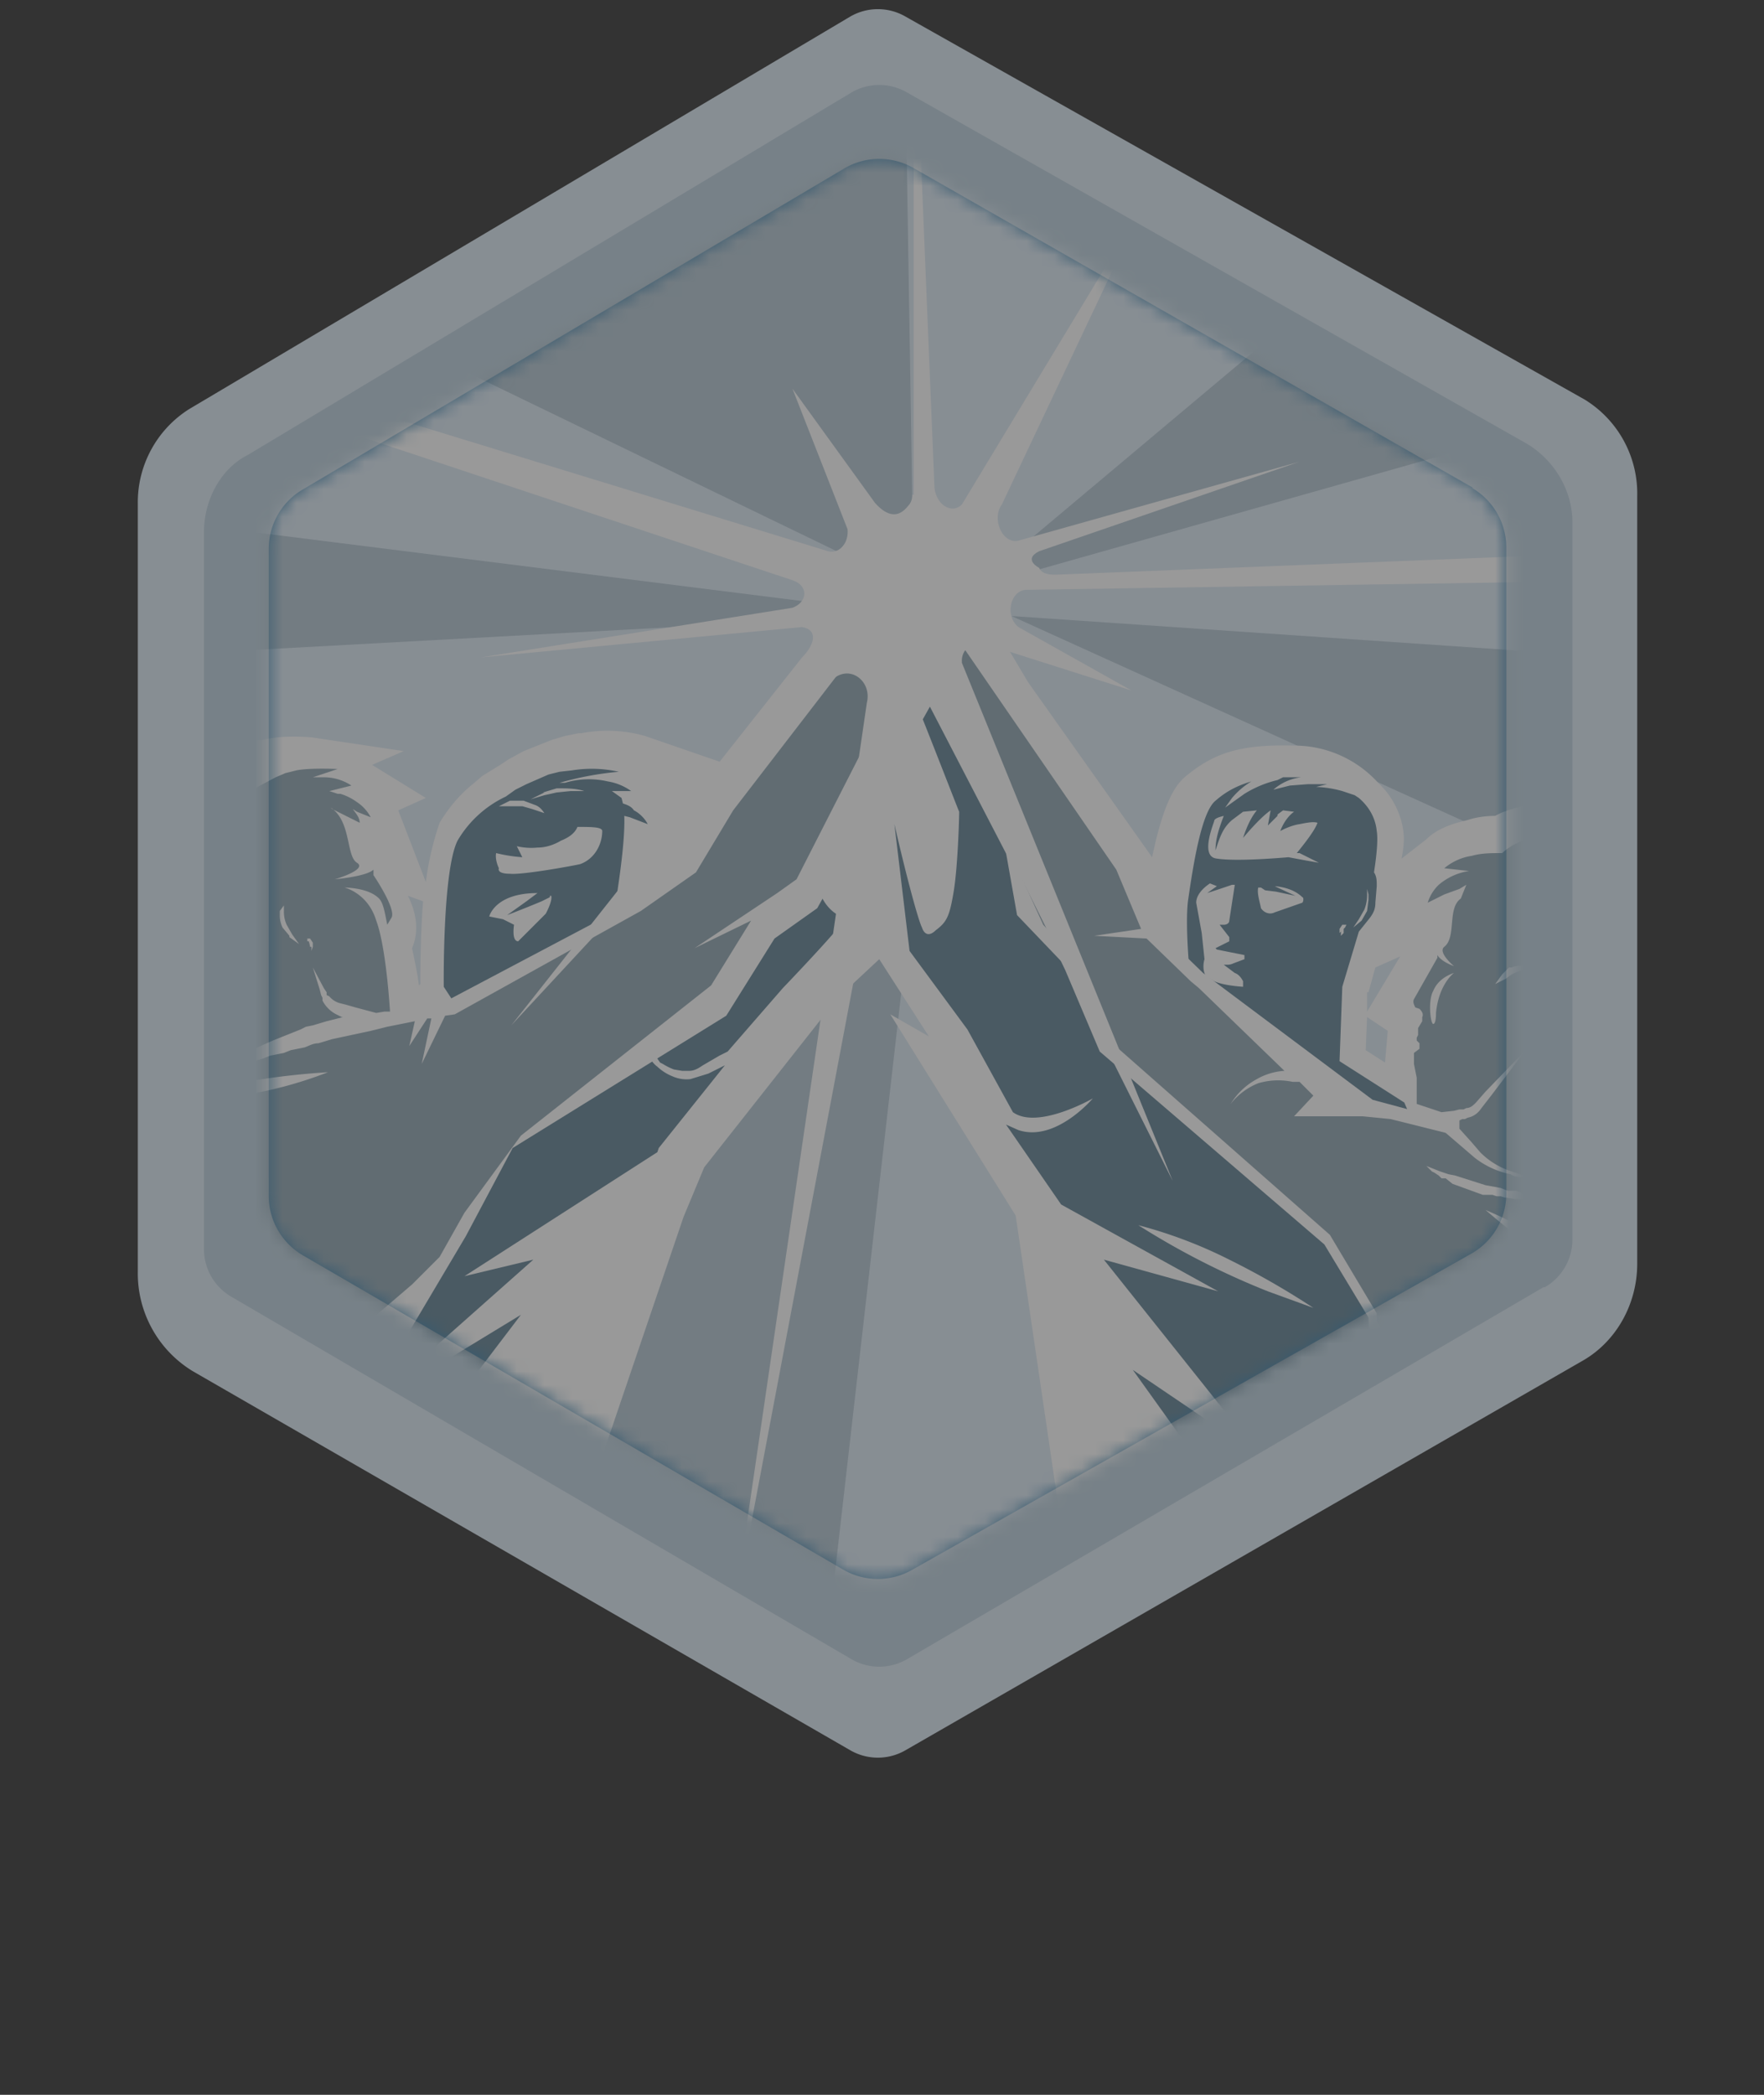 <svg xmlns="http://www.w3.org/2000/svg" xmlns:xlink="http://www.w3.org/1999/xlink" width="128" height="152"><rect width="100%" height="100%" fill="#333333" stroke="none"/><defs><path id="a" d="M96.9 35.4L56.3 12.2a5 5 0 0 0-5 0L12 35.5a5 5 0 0 0-2.5 4.3v47a5 5 0 0 0 2.5 4.3l39.2 22.8a5 5 0 0 0 5 0L96.7 91a5 5 0 0 0 2.6-4.3v-47a5 5 0 0 0-2.5-4.3z"/><path id="c" d="M1.3 24.6l31.2 15.9 11 6.2-.1-46-.8-.5z"/><path id="d" d="M0 12.6l56.1-2.7-4.3-2.4L0 0z"/><path id="e" d="M.2 59.7l37 21.1L46.6.2z"/><path id="f" d="M56 43.5L15.3 23.8 0 32.8v5.6l51 6.4 4.1.6-55.1 3v49l12.6 7.1 45.3-56.2-8.8 77 7 4 55.7-32.6-.2-29.2-48.5-22 48.4 3.3V29L60.2 43.5l28.7-24.1L55.3.2z"/><path id="g" d="M42.3 19l-5.8-2a10 10 0 0 0-4.6-.2h-.2l-1 .2-1 .3-2 .8-1.1.6-.6.4-1.3.8-.7.6c-1 .8-1.8 1.8-2.4 2.8a21.8 21.8 0 0 0-1 4.3l-2-5.2 2-.9-3.9-2.4 2.3-1-6.7-1c-.2 0-2-.2-3.6.2h-.1c-.3 0-.7.1-1 .3l-1 .3h-.2l-2 1-1 .8c-.3 0-.5.2-.8.4-1.1.5-2 1.3-2.6 2.2v12l.1.2V38H0v22.2l30.6 17.5v-.2l8.7-25.6 1.5-3.6L50.5 36l3-2.8 3.6 5.6-2.8-1.6 9.1 14.6L68 83.1v2l43.8-25.7-.1-11-1.9-.8-2-.7.7-4.6 2-3.4c.5-1.2.8-5 .9-6.7h.2v-4l-.3-1-.2-.3c-.2-.3-.3-.7-.6-1a7.1 7.1 0 0 0-4.5-3l-2.8-1.8-1 .7c-1 0-3.2.5-4 1-.7 0-1.4.1-2 .3-1.3.3-2.3.7-3 1.4l-1.8 1.4c.2-1 .2-1.6.1-2.2a5.9 5.9 0 0 0-1.8-3.3 8.2 8.2 0 0 0-6-2.7c-3.7-.1-5.7.4-7.8 2.1-.8.6-1.7 1.7-2.6 6l-9-12.7-6.9-11.6-15 17.5zm-8.8 1h.6-.6zM20 34.4a67 67 0 0 0-.4-2c.6-1.4.2-2.8-.3-3.8l1.1.4c-.2 2.5-.2 5.2-.2 6l-.1.1-.1-.7zm69 1.2l.5-1.8 1.8-.8-2.4 4v-1.4zm-.2 4.2l.1-2.4 1.5 1-.2 2.3-1.4-.9z"/><path id="h" d="M39.7 25.2L35 29.6l.3-.7-5.3 4 .6-4c0-.5.9-4.4 1.1-7.3l2.4.9-.8-2c-.2-.3-.4-.7-.8-1h1.4l-2-1.6 2.8-.3-4-1.4a8.6 8.6 0 0 0-4-.1l-.7.1-1 .3-1.7.7-.4.2-.4.2-.2.2c-.2 0-.4.2-.6.4a9 9 0 0 0-1.2.7l-.6.4a8 8 0 0 0-2 2.4c-1.2 2.3-1 10.1-1 11v.3l1.6 2.5-.3 4L1.5 51l-1 9.5 23.2 14.2 8.7-25.9L34 45l7.6-9.6-.7.4 2-2.2 6-5.8 7-23.3L53.5.1 39.7 25z"/><path id="i" d="M39.5 24l-7.6 7 .5-1.4-4.7 3.5 1-6.2s1.1-5.7 1-8.4l.4.1 1.3.5c-.2-.4-.6-.8-1-1-.2-.3-.5-.4-.8-.5l-.1-.4-.7-.5h1.4a4 4 0 0 0-1.7-.7 6 6 0 0 0-3.1.1H25a22.9 22.9 0 0 1 4.3-.8 9 9 0 0 0-3.4-.1l-.9.1-.8.2-1.6.7-.4.2-.4.2-.7.5a8 8 0 0 0-3.5 3.2c-1.1 2.2-1 10.6-1 10.6l1.7 2.6-.3 4.7L1.4 49.6l-.7 9 16 9.6.4-2.8 1.6-2.7-2.8 2.8-1-1.2 7.3-9.6-11.5 7 12.4-11-5 1.2 14-9 .1-.3 4.8-6-1.2.6-1.3.4a2.5 2.5 0 0 1-1.3-.2 3.5 3.5 0 0 1-1.1-.7c-.4-.3-.6-.7-.7-1l-.2-1.3V33a6.1 6.1 0 0 0 .4 2.4l.7 1 .2.1a4.4 4.4 0 0 0 .8.4l.6.1h.5c.4 0 .7-.2 1-.4l1.2-.7.6-.3 4-4.6s4.8-5 4.5-5.1c-1-.3-1.7-1.2-2-2.4l-.1-1.2c-.2-1.3 0-2.5.7-3.5l5.5-8.4a6 6 0 0 1 2-.6l2.1-7.2L52.5.2l-13 23.7zm-15.7-7.2l1-.3c.7 0 1.4 0 2 .2h-1l-1 .1-.9.2-1 .3 1-.5zM23 18l-.7-.2h-1.7l.8-.4h1l.8.3c.3.1.5.3.7.6L23 18zm.4 2.8c.6 0 1.2-.2 1.7-.5.5-.2 1-.5 1.2-1 1 0 1.8 0 1.8.3 0 .9-.5 2-1.6 2.4-.4.1-4.2.8-5.1.7-1 0-.8-.4-.8-.4s-.3-.6-.2-1.1a11.3 11.3 0 0 0 1.9.3l-.4-.8a4.6 4.6 0 0 0 1.5.1zm0 3.3l-.8.6-1.4 1a95 95 0 0 0 2.5-1l.4-.2.2-.1v-.1h.1c.1.4-.4 1.3-.4 1.3l-2 2c-.5 0-.3-1.2-.3-1.2l-.8-.4-1-.2s.4-1.7 3.5-1.7z"/><path id="j" d="M3.3 29.7v.2l4 6 2.2 4.8-1.8-1 5.8 9.2 4.7 32.7L42 67.5l1.7-14.6-4.4-11.6-4.2-3.1.3-4.7 1.5-5.2c.1-.5.8-.5.8-1.7 0-.6-.2-.9 0-1.4.3-1.4.4-2.6.4-3.3-.4-2.9-2.7-4.8-6.1-4.9-3.2-.1-4.8.3-6.6 1.7-.4.3-1.4 1.1-2.5 7.8-.3 1.8 0 5 0 5.2l.5 1.9-2 .6-.2.5-5-5 .2.8L14 27 9.1.9.8.5l2.5 29.2z"/><path id="k" d="M.1 9.4C.5 8.1 1.5 7.7 1.7 8c.3.4 4 10 4.1 10.2 0 .5-.1 4-.4 5.8-.3 1.8-.5 2.2-1.3 2.8-.4.4-.8.4-1-.2-.3-.6-1.2-4-2-7.5l1.1 9.2L6.4 34l3.3 6c1.8 1.3 5.8-1 5.8-1s-2.7 3.2-5.4 2.3l-.9-.4 4 5.8L24.6 53l-8.3-2.3L27.7 65l-9.3-6.3 5.3 7.4-3-.8 5.7 6.2-5.7-1.2 4.5 4.3L42 64.3l.8-14-4.7-11-4.7-3 .2-5.4 1.2-4 .8-1c.3-.4.4-.7.4-1.1l.1-1.2c0-.4 0-.7-.2-1 .2-1.3.3-2.4.2-3-.1-1-.6-1.8-1.3-2.4l-.3-.2-.9-.3a8.1 8.1 0 0 0-1.9-.3l.8-.2h-1.4l-1.3.1-1.2.3a3.7 3.7 0 0 1 2-.9h-1.3l-.4.2a8.1 8.1 0 0 0-2.4 1l-1.4 1 .5-.7A5.7 5.7 0 0 1 27 16c-1 .3-1.8.7-2.6 1.4-1 .8-1.6 4.5-2 7.3-.2 1.7.1 4.9.1 4.9l.9 2.6-2.5.8-.4 1.6-3.5-3.1a6 6 0 0 1 .4 2 4.8 4.8 0 0 1-.6 2.3 5.3 5.3 0 0 0 0-2.3c0-.4-.1-.7-.3-1L10 25.7 5.5.3H.1v9.1zm28.8 9l.4-.3.8.1c-.7.5-1 1.4-1 1.4s.7-.4 1.4-.5c.5-.1 1-.2 1.3-.1-.2.6-1.1 1.7-1.5 2.2h.2l1.4.7a96.2 96.2 0 0 1-2.2-.4c-1.2.1-3.9.3-5.2.1-1-.1-.6-1.6-.2-2.7 0-.2.3-.3.7-.4-.3.8-.6 1.6-.6 2.5.3-.9.5-1.6 1.2-2.2l.8-.6 1-.1c-.5.6-.8 1.4-1 2 .5-.6 1.4-1.6 2-2l-.2 1.1.7-.7zm-5 12c-.6-.6-.3-1.5-.3-1.5l-.2-1.9-.4-2.2c0-.8 1-1.4 1-1.4l.5.2-.7.5a106.4 106.4 0 0 0 1.8-.6h.2l-.4 2.6c0 .2-.2.3-.4.3h-.3l.7.9v.3l-1 .5.1.1 2 .4v.3l-.8.3a1 1 0 0 1-.5.1H25l.8.6c.3.1.5.4.6.6v.4s-1.9-.1-2.4-.6zm5-6.7l-.2-.1c1.1.1 1.7.5 2 .8.1 0 .1.3 0 .4l-2 .7c-.4.2-.8 0-1-.3-.1-.5-.3-1.1-.2-1.5h.2l.3.2.8.1 1.4.3-1.3-.6zm5.9 2.3l.4-.7a2.9 2.9 0 0 0 .2-1.1v-.4l.1.4v.4l-.1.8-.4.7-.6.5.4-.6zm-1.4 1v-.3l.2-.3h.3l-.1.2-.1.1v.3l-.2.2v-.3zm-5.2 26a56.5 56.5 0 0 1-9.4-4.8 33.5 33.5 0 0 1 6.6 2.5 57.4 57.4 0 0 1 6.1 3.5L28.2 53z"/><path id="l" d="M.1 3.8l9.7 18.7L11 25l2.5 5.9 16.3 14 3.2 5.3.4 6 1.3 6.5 21-12.3v-9c-.8-.5-1.7-.9-2.5-1.2l-3.5-1.1 1-6.4c.1 0 1-1.5 2.1-3.6 1-1.9.8-5.5.7-7.3l.8.7L54 20l-.3-1.1-.2-.3-.4-.8a5.4 5.4 0 0 0-3.7-2.2l-.4-.3-1.8-1.5.3.9a5.2 5.2 0 0 0-4.8.8c-.7 0-1.4 0-2.1.2-1 .2-1.8.6-2.4 1l-1.6 1.4 1 .2c-.5.5-.8 1-1 1.5l-.6 2 2.2-1c-.3 1-.4 1.9-.4 2.3l-2.7 4.6 1.2.8c-.2 1.2-.5 3.8-.4 6.2v.4l-2.6-.7L21 25.2 17.7 22l-2-4.6L3.2 0l-3 3.8z"/><path id="m" d="M.7 3l8.2 18 2.5 2.7 2.4 5.8 15.9 14 3.4 5.7v.6L34 51l5.5 7.6 15-8.9v-7.8c-.8-.6-1.7-1-2.7-1.4l-.6-.2-5.6.2 4-.8-2-.6 1.3-7.5h.1l2-3.6c1.1-2.1.5-7.6.5-7.6s-.1-1-.8-2.1l.7.6.6.6-.2-.9-.5-.8a4.4 4.4 0 0 0-3.2-2l-1-.6c-.8-.3-1.6-.5-2.4-.5a4.2 4.2 0 0 0-2.5 1.1c-.8 0-1.5 0-2.2.2-.7.1-1.4.4-2 .9l1.8.2a4.4 4.4 0 0 0-2.2 1 3 3 0 0 0-.8 1.3l1.2-.6 1.1-.4.5-.3-.4 1c-1 .7-.3 2.8-1.2 3.5-.5.4.7 1.4.7 1.4s-.9-.3-1.2-.8v.2l-1.7 3c-.1.2 0 .4.1.6l.3.1c.2.2.3.4.2.6v.3l-.3.5v.5l-.1.2v.2l.2.2v.4l-.4.3v.8l.2 1V34l1.8.6.9-.1.4-.1h.3l.2-.1c.3 0 .5-.2.7-.4l.7-.8 2.9-3-2.5 3.3-.7.9c-.2.3-.5.6-1 .7l-.2.1h-.2l-.2.1v.6l.9 1 .6.7a5.5 5.5 0 0 0 2.3 1.4l.9.3.9.2-1-.1c-.3 0-.6 0-.9-.2a6.2 6.2 0 0 1-2.6-1.2l-.7-.6-1.4-1.2-4-1-2-.2h-5l1.4-1.5-1-1H27a5.1 5.1 0 0 0-2.5.1 4.8 4.8 0 0 0-2 1.5 5 5 0 0 1 1.9-1.8 4.6 4.6 0 0 1 2-.6l-6.2-6-.6-.5-3.2-3.1-3.8-.2 3.4-.5-1.8-4.3L2.5 0 .7 3zm38.8 15.1zm2.7 6.5l.3-.3.2-.2h.2a1.6 1.6 0 0 1 1.3 0l.4.2h-.8a2.4 2.4 0 0 0-1.3.6l-.8.4.5-.7zm-5 1.2c.4-1 1.5-1.3 1.5-1.3s-1.1.8-1.3 2.9c0 .6-.1.8-.2.8-.2 0-.4-1.7 0-2.4zm12.3 21.9a52.6 52.6 0 0 1-8.5-6 33.1 33.1 0 0 1 6 3.3 56 56 0 0 1 5.6 4.3l-3.1-1.6zM37 60l2-1.2-1.8-2a6.2 6.2 0 0 0-2.4-1.4L37 60z"/><path id="n" d="M.6.6l.2.1.3.2.2.2h.3l.5.4 2.2.8H5l.3.1h.3l.3.1H6l.6.1a6.7 6.7 0 0 0 1.2 0H9l-1.2-.3h-.5L7 2.1 6.7 2h-.6l-.5-.2-1.1-.2L2.3.9 1.8.8 1.5.7 1.2.6.2.2l.4.4z"/><path id="o" d="M41.8 15v.1L39 19.4 35.2 22l-14 7.4-2.6.1a27.5 27.5 0 0 0-.7-4.7l.1-.2c.6-1 .1-2.2-.5-3.3l-.7-1.2-.4-1.6 1.6.5-1.5-3.2-.4-.7 1.4-.3-2.8-1.7 1.7-1.2-4.3-.4a11 11 0 0 0-3 .1H9L8 12l-1 .3-1.7 1-.4.2-.4.3-.3.2-.9.4a5.7 5.7 0 0 0-3.1 5.2c0 1 .2 5.2 1.6 7.3l-.1 5-1.8.7v20.3l14.6 8.3 5.5-9.3 3.5-5.9 3.4-6.4L42.4 30l3.5-5.6 3.1-2.2 9-16.1-5-4.8L41.9 15z"/><path id="p" d="M39.7 12.7L37 17.2 33 20l-13.5 7.5-.7.1-1.7 3.5.7-3.3h-.3l-1.3 2 .4-1.8-2 .4-1.2.3-2.8.6-1 .3c-.4 0-.7.2-1 .3l-1 .2-.5.2-.5.1-.5.1-.5.2-1 .3-2 .5a17.9 17.9 0 0 1 1.8-1.2l1-.5.9-.4 2-.8.4-.2.5-.1 1-.3 1.2-.3h-.1l-.4-.2a2.3 2.3 0 0 1-1-1v-.2l-.1-.2-.1-.4-.5-1.6.8 1.5.2.3v.2l.2.1a1.5 1.5 0 0 0 .8.5l.4.1.7.2 1.5.4.6-.1h.4c-.1-1.6-.4-5-1-6.6-.6-2-2.3-2.4-2.3-2.4s1.6 0 2.4.7c.4.3.5 1 .7 2l.3-.5c.4-.6-1.3-3.1-1.3-3.1V17c-.5.5-2.8.7-2.8.7s2.4-.7 1.6-1.2c-.8-.5-.4-3-1.9-4l.1.1 2 1c0-.4-.3-.7-.5-1l.3.2 1 .4a3 3 0 0 0-1-1.1 4 4 0 0 0-1.2-.6H11l-.6-.2 1.6-.4c-.6-.4-1.3-.6-2-.6h-.8l1.8-.6s-2-.1-3 .1l-.8.2-.7.3-1.5.8-.3.2-.4.3-.4.3-.9.4c-2.3 1.3-2 3.8-2 3.8s.1 5 1.3 6.7l.2.2-.1 6.6-2.3.9v2.8l.4-.1a54.8 54.8 0 0 1 9.8-1.5 29.7 29.7 0 0 1-6.4 1.7l-3.3.5H0v16.5l7.4 4.4 9-7.7 2-2 1.8-3.2 4.1-5.6 13.8-10.9 2.9-4.7-4.1 2 6-4 1.4-1L51.8 3 49.4.1l-9.7 12.6zM7.5 21.8l-.5-.6a2 2 0 0 1-.2-.9V20l.3-.4v.4a2.3 2.3 0 0 0 .2 1l.4.7.5.7-.7-.5zm1.5.8a2 2 0 0 0-.1-.4h-.1V22H9l.2.3v.3l-.1.3v-.3zM8 55.1l2.6 1.7 3.4-4.3-6 2.6z"/><path id="q" d="M48.7 37.2c0 .3-.1.6-.3.8-.7.9-1.5.8-2.4-.2l-6-8.3 4 10.2c.1 1-.6 1.8-1.4 1.6L4.1 29.5 2.3 29l-2 1.2L40 43.4c1.2.4 1.1 1.6 0 2L17.4 49l23.3-2.2c1.2.2.9 1.3 0 2.2L19.6 75.7l23.2-25c1.3-1.3 3 0 2.6 1.6l-9.8 67 12.6-66.7c.3-2 1.4-1.6 2.2 0L67.6 87 52.3 49.4c-.1-1 .8-1.6 1.6-1.4l10.7 3.4-8.2-4.6c-1-.8-.6-2.6.5-2.7l45.2-.7v-2.1l-43 1.7c-.3 0-1 0-1.2-.5 0 0-1.2-.6 0-1.2l18.9-6.5-20.3 5.7c-1.2.4-2.1-1.5-1.3-2.6l10.4-22-13.3 22c-.8.8-2-.1-2-1.4L48.8 0v37.2z"/></defs><g transform="translate(10)" fill="none" fill-rule="evenodd" opacity=".5"><path fill="#DCE9F4" d="M4 99.5a8.3 8.3 0 0 1-4-7.2V36.5a8 8 0 0 1 3.7-6.8l48-28.5a4 4 0 0 1 4 0L105 29a8 8 0 0 1 3.8 7v55.7c0 2.9-1.5 5.6-3.9 7L55.7 127a4 4 0 0 1-4 0L4 99.5z"/><path fill="#BCD0DD" d="M102 93.4l-46.2 27a4 4 0 0 1-4 0l-45-26.3a4 4 0 0 1-2-3.4V38.6C4.8 36.3 6 34 8 33L51.8 6.7a4 4 0 0 1 4 0l45 25.5c2 1.2 3.3 3.4 3.3 5.7v52a4 4 0 0 1-2 3.5z"/><mask id="b" fill="#fff"><use xlink:href="#a"/></mask><use fill="#3B82AE" xlink:href="#a"/><g mask="url(#b)"><g fill="#B3C5D1"><path d="M56.4 45l2.4-.6 53-7.9-.1-5.2-22.4-12.8z"/><path d="M61.7 43.8l42.9 3v23z"/></g><use fill="#B3C5D1" xlink:href="#c" transform="translate(12.9 -.8)"/><use fill="#B3C5D1" xlink:href="#d" transform="translate(.3 35.7)"/><use fill="#B3C5D1" xlink:href="#e" transform="translate(12.2 43.7)"/><use fill="#DCE9F4" xlink:href="#f" transform="translate(.3 -.8)"/><use fill="#FFF" xlink:href="#g" transform="translate(.3 36.4)"/><use fill="#FFF" xlink:href="#h" transform="translate(5.6 38.8)"/><use fill="#618193" xlink:href="#i" transform="translate(5.6 40.7)"/><use fill="#FFF" xlink:href="#j" transform="translate(51.8 38.8)"/><use fill="#618193" xlink:href="#k" transform="translate(53.8 40.7)"/><use fill="#FFF" xlink:href="#l" transform="translate(56.3 45.4)"/><use fill="#90A6B2" xlink:href="#m" transform="translate(56.8 46.1)"/><use fill="#FFF" xlink:href="#n" transform="translate(93.3 84.4)"/><use fill="#FFF" xlink:href="#o" transform="translate(.3 43.7)"/><use fill="#90A6B2" xlink:href="#p" transform="translate(3.5 46.1)"/><use fill="#FFF" xlink:href="#q" transform="translate(7.5 -1.3)"/></g></g></svg>